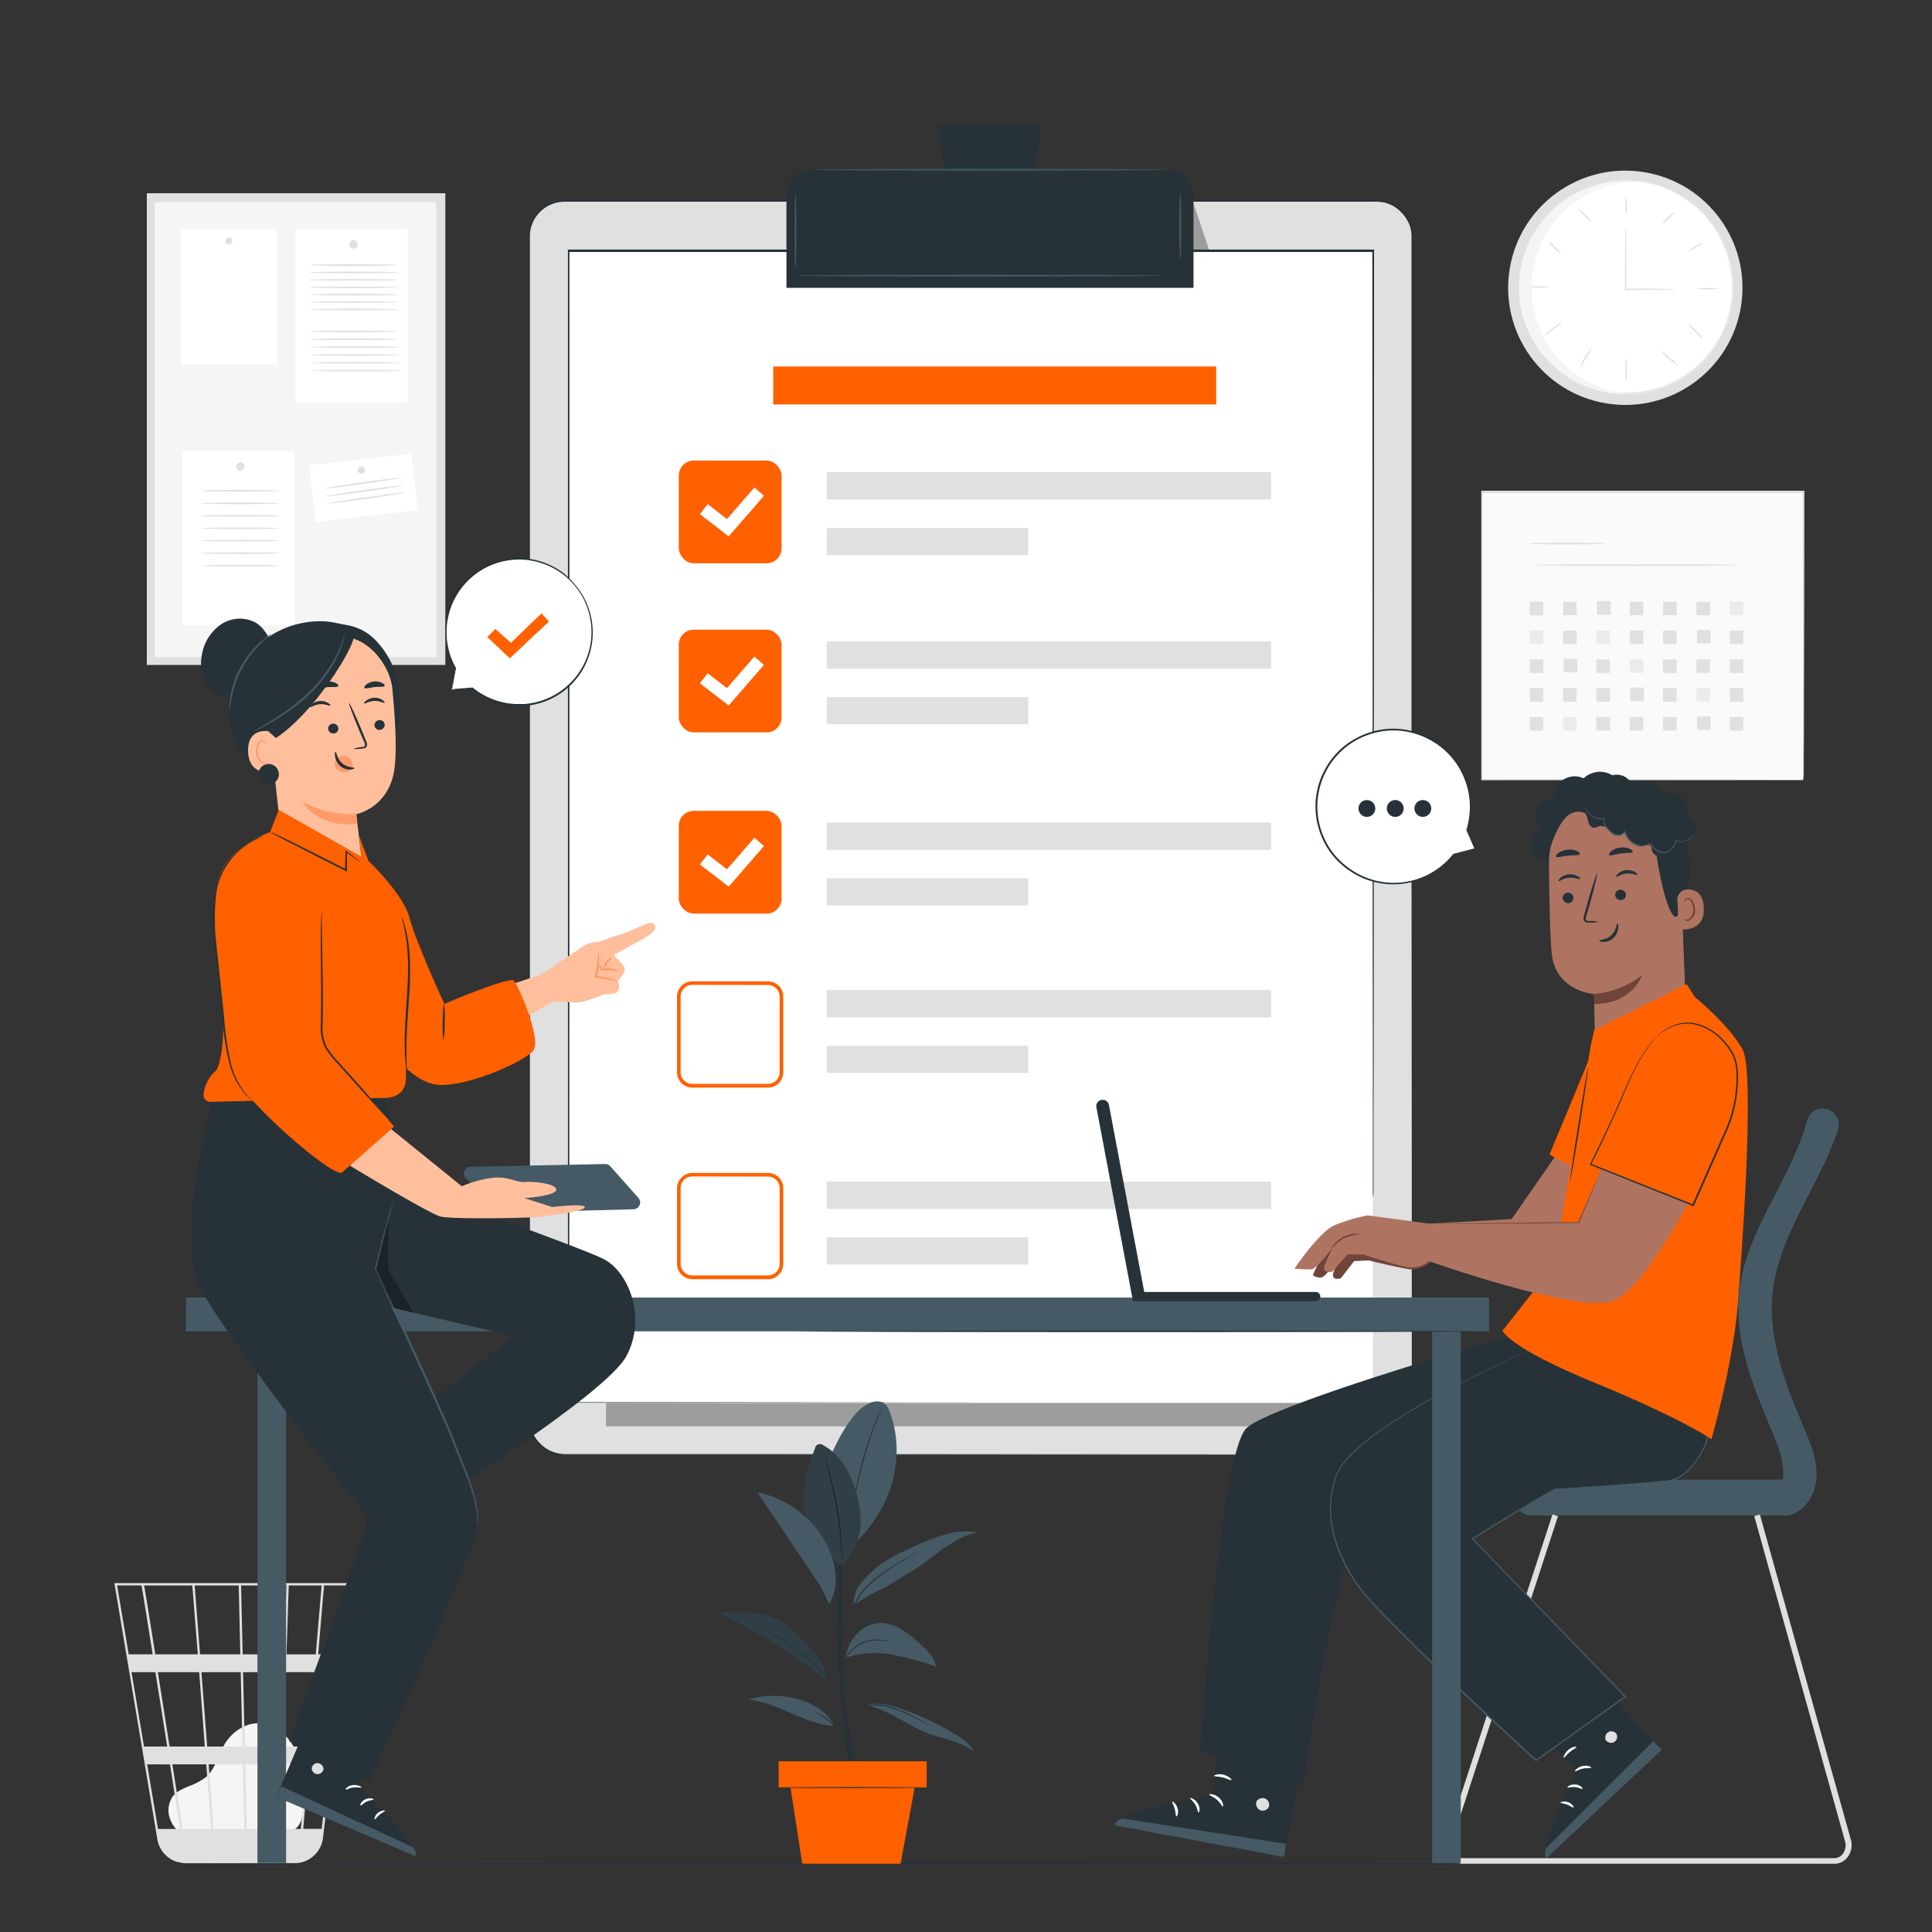 <svg xmlns="http://www.w3.org/2000/svg" viewBox="0 0 500 500"><rect x="0" y="0" width="500" height="500" fill="#333333" stroke="none"/><g id="freepik--background-complete--inject-24"><path d="M46.43,474.24c-1.32-1.13-4.26-4.71-2-8.88.83-1.53,2.6-2.29,4.2-3a17,17,0,0,0,4.6-2.38c2.5-2.13,3.19-5.65,4.84-8.49,1.91-3.25,5.46-5.69,9.21-5.52,4.29.2,7.87,3.71,9.5,7.71s1.68,8.44,1.71,12.76c0,2.39-.08,5.08-1.84,6.69-1.61,1.49-4,1.51-6.24,1.44L47,473.89" style="fill:#f5f5f5"></path><path d="M91.33,409.7H29.6L40.72,476A7.4,7.4,0,0,0,46,481.91l.21,0c.19.05.36.11.55.15a8.67,8.67,0,0,0,1.26.14v.06l.3,0H75.83a8.42,8.42,0,0,0,1.52-.15,7.43,7.43,0,0,0,6.24-6.48L89,430l.24-1.82h0L91.29,410ZM79.68,452H73.35L74,432.75h7.34Zm2.26-19.24H88L85.75,452H80.3Zm-18.1,40.57-.38-16.71h9.12L72,473.32ZM54,456.61h8.86l.39,16.71H55.28Zm.69,16.71H47.23c-.7-4.51-1.62-10.38-2.62-16.71h8.76ZM53.62,452l-1.49-19.24H62.3L62.74,452Zm9.73,0-.44-19.24H73.37L72.73,452Zm-.55-23.86-.41-17.82H74.12l-.59,17.82Zm-.61,0H51.77l-1.39-17.82h11.4Zm-11,0h-11c-.39-2.46-.76-4.79-1.1-6.88-1.15-7.21-1.58-9.92-1.82-10.94H49.77Zm.36,4.62L53,452H43.89c-.31-1.95-.62-3.93-.93-5.9-.71-4.54-1.43-9.09-2.1-13.34ZM43.27,452h-6l-3.23-19.24h6.16C41.18,438.7,42.22,445.31,43.27,452Zm.72,4.62c.91,5.78,1.81,11.49,2.62,16.71H40.89l-2.8-16.71Zm28.65,16.71.55-16.71h6.1l-1.43,16.71Zm1.5-45.19.59-17.82h8.51l-1.52,17.82ZM36.63,410.31c.24,1.29,1.37,8.3,2.88,17.82h-6.2l-3-17.82Zm46.62,63H78.48l1.42-16.71h5.31Zm5.3-45.19H82.34l1.52-17.82h6.78Z" style="fill:#e0e0e0"></path><rect x="383.41" y="127.45" width="83.2" height="74.44" style="fill:#fafafa"></rect><path d="M466.61,201.89s0-.48,0-1.39,0-2.24,0-4c0-3.5,0-8.61,0-15.11,0-13-.06-31.59-.1-54l.19.19-83.2,0h0l.22-.22c0,27.08,0,52.56,0,74.44l-.19-.2,60.17.1,17,.05,4.49,0,1.16,0h-1.12l-4.45,0-16.93,0-60.3.1h-.2v-.19c0-21.88,0-47.36,0-74.44v-.22h.23l83.2,0h.19v.19c0,22.42-.08,41-.1,54.08,0,6.48,0,11.58-.05,15.06,0,1.73,0,3,0,4S466.61,201.89,466.61,201.89Z" style="fill:#e0e0e0"></path><path d="M415.31,140.68c0,.12-4.38.22-9.78.22s-9.78-.1-9.78-.22,4.38-.23,9.78-.23S415.31,140.55,415.31,140.68Z" style="fill:#e0e0e0"></path><path d="M450.56,146.26c0,.13-12,.23-26.87.23s-26.87-.1-26.87-.23,12-.22,26.87-.22S450.56,146.14,450.56,146.26Z" style="fill:#e0e0e0"></path><rect x="395.89" y="155.73" width="3.51" height="3.51" style="fill:#e0e0e0"></rect><rect x="404.52" y="155.73" width="3.51" height="3.51" style="fill:#e0e0e0"></rect><rect x="413.31" y="155.57" width="3.51" height="3.51" style="fill:#e0e0e0"></rect><rect x="421.78" y="155.73" width="3.51" height="3.51" style="fill:#e0e0e0"></rect><rect x="430.4" y="155.73" width="3.51" height="3.51" style="fill:#e0e0e0"></rect><rect x="439.03" y="155.73" width="3.51" height="3.51" style="fill:#e0e0e0"></rect><rect x="447.66" y="155.73" width="3.51" height="3.51" style="fill:#ebebeb"></rect><rect x="395.89" y="163.18" width="3.51" height="3.51" style="fill:#ebebeb"></rect><rect x="404.52" y="163.18" width="3.51" height="3.51" style="fill:#e0e0e0"></rect><rect x="413.15" y="163.18" width="3.51" height="3.51" style="fill:#ebebeb"></rect><rect x="421.78" y="163.18" width="3.51" height="3.51" style="fill:#e0e0e0"></rect><rect x="430.4" y="163.18" width="3.51" height="3.51" style="fill:#e0e0e0"></rect><rect x="439.19" y="163.02" width="3.51" height="3.51" style="fill:#e0e0e0"></rect><rect x="447.66" y="163.18" width="3.51" height="3.51" style="fill:#e0e0e0"></rect><rect x="395.89" y="170.64" width="3.51" height="3.51" style="fill:#e0e0e0"></rect><rect x="404.68" y="170.48" width="3.51" height="3.51" style="fill:#e0e0e0"></rect><rect x="413.15" y="170.64" width="3.51" height="3.51" style="fill:#e0e0e0"></rect><rect x="421.78" y="170.64" width="3.51" height="3.51" style="fill:#ebebeb"></rect><rect x="430.4" y="170.64" width="3.51" height="3.51" style="fill:#e0e0e0"></rect><rect x="439.03" y="170.64" width="3.51" height="3.51" style="fill:#e0e0e0"></rect><rect x="447.66" y="170.64" width="3.51" height="3.51" style="fill:#e0e0e0"></rect><rect x="395.89" y="178.09" width="3.51" height="3.51" style="fill:#e0e0e0"></rect><rect x="404.52" y="178.09" width="3.51" height="3.51" style="fill:#e0e0e0"></rect><rect x="413.15" y="178.09" width="3.51" height="3.51" style="fill:#e0e0e0"></rect><rect x="421.93" y="177.93" width="3.51" height="3.51" style="fill:#e0e0e0"></rect><rect x="430.4" y="178.09" width="3.51" height="3.51" style="fill:#e0e0e0"></rect><rect x="439.03" y="178.09" width="3.51" height="3.51" style="fill:#ebebeb"></rect><rect x="447.66" y="178.09" width="3.51" height="3.51" style="fill:#e0e0e0"></rect><rect x="395.89" y="185.54" width="3.51" height="3.51" style="fill:#e0e0e0"></rect><rect x="404.52" y="185.54" width="3.51" height="3.51" style="fill:#ebebeb"></rect><rect x="413.15" y="185.54" width="3.51" height="3.51" style="fill:#e0e0e0"></rect><rect x="421.78" y="185.54" width="3.51" height="3.51" style="fill:#e0e0e0"></rect><rect x="430.4" y="185.54" width="3.51" height="3.51" style="fill:#e0e0e0"></rect><rect x="439.19" y="185.38" width="3.51" height="3.51" style="fill:#e0e0e0"></rect><rect x="447.66" y="185.54" width="3.51" height="3.51" style="fill:#e0e0e0"></rect><circle cx="420.63" cy="74.49" r="30.32" transform="translate(280.34 477.96) rotate(-80.87)" style="fill:#e0e0e0"></circle><circle cx="420.94" cy="74.18" r="27.44" style="fill:#fff"></circle><path d="M393.23,72.54s0,.15,0,.44,0,.75,0,1.32c0,.29,0,.61,0,1s.07.75.1,1.17.08.87.13,1.35a13.24,13.24,0,0,0,.26,1.53,26.28,26.28,0,0,0,2.56,7.51,27.41,27.41,0,0,0,6.47,8.24l1.13,1c.4.3.82.58,1.23.88s.83.61,1.29.86.92.51,1.38.78l.7.39.74.32,1.51.67c.51.21,1,.35,1.59.54a12.74,12.74,0,0,0,1.63.48,24,24,0,0,0,3.44.63c.59.06,1.18.16,1.78.19l1.82,0c.31,0,.62,0,.92,0l.93-.08c.61-.06,1.24-.09,1.86-.18a28.84,28.84,0,0,0,3.72-.83l.93-.27.47-.14.45-.19,1.83-.73c.6-.28,1.18-.61,1.77-.91a9.33,9.33,0,0,0,.88-.48l.85-.55A30.28,30.28,0,0,0,438.87,95l1.5-1.44.37-.36.34-.4.69-.8.68-.8.61-.86.61-.87L444,89l.26-.46c.35-.63.71-1.25,1.06-1.87s.58-1.32.88-2a29.69,29.69,0,0,0,2-8.55,29.29,29.29,0,0,0-.85-8.74c-.2-.7-.4-1.39-.61-2.08s-.53-1.33-.8-2l-.2-.5-.25-.47-.49-.94-.49-.94-.58-.89-.57-.88-.29-.43-.32-.41-1.29-1.63a29.12,29.12,0,0,0-2.94-2.84l-.77-.66c-.25-.22-.54-.39-.81-.59-.55-.38-1.08-.78-1.64-1.13l-1.71-1-.43-.24a3.49,3.49,0,0,0-.44-.2l-.89-.4a30.2,30.2,0,0,0-3.58-1.31c-.61-.17-1.22-.28-1.83-.42l-.9-.2c-.3-.06-.61-.08-.91-.12L422.76,47c-.6-.05-1.2,0-1.79-.05a26.76,26.76,0,0,0-3.49.17,13.52,13.52,0,0,0-1.69.27c-.55.11-1.11.19-1.64.33l-1.58.46-.78.23-.75.29-1.47.59c-.48.19-.92.46-1.38.69s-.91.46-1.34.7l-1.25.81a27.59,27.59,0,0,0-7.49,7.33,26.2,26.2,0,0,0-3.52,7.11,14.56,14.56,0,0,0-.46,1.48q-.17.7-.3,1.32c-.09.41-.19.79-.25,1.14s-.08.67-.12,1c-.07.57-.13,1-.17,1.3s-.06.45-.06.45,0-.16,0-.45.08-.74.14-1.31c0-.29.07-.61.11-1s.15-.73.23-1.15.19-.86.29-1.33a15.18,15.18,0,0,1,.44-1.49,26.32,26.32,0,0,1,3.5-7.17,27.6,27.6,0,0,1,7.51-7.41l1.25-.82c.44-.25.9-.47,1.35-.71s.91-.51,1.4-.7l1.48-.6.75-.3.79-.23,1.59-.47c.54-.14,1.1-.22,1.66-.34a13.68,13.68,0,0,1,1.7-.27,25.54,25.54,0,0,1,3.52-.18c.6,0,1.2,0,1.81,0l1.83.21c.3,0,.61.06.92.12l.91.2c.61.14,1.23.26,1.84.42A29.88,29.88,0,0,1,431.91,49l.89.4.45.2.43.24,1.74,1c.56.36,1.1.76,1.65,1.14.28.2.57.38.83.6l.77.66a31,31,0,0,1,3,2.88L443,57.7l.33.41.29.44.58.89.58.9.5.94.49,1,.25.48.21.5.81,2c.21.7.41,1.4.62,2.1a29.63,29.63,0,0,1,.85,8.84,29.27,29.27,0,0,1-2,8.64c-.3.67-.59,1.34-.89,2s-.71,1.27-1.07,1.89c-.09.16-.17.32-.27.47l-.31.44-.61.88-.62.88-.7.81-.69.8-.34.4-.38.37-1.51,1.46a31.28,31.28,0,0,1-3.32,2.46l-.86.55a9.5,9.5,0,0,1-.89.48c-.6.31-1.19.64-1.79.92l-1.85.74-.46.19-.47.14-.94.27a29.85,29.85,0,0,1-3.76.84c-.63.08-1.26.11-1.88.17l-.94.08c-.31,0-.62,0-.92,0l-1.84,0c-.61,0-1.21-.13-1.8-.19a25.93,25.93,0,0,1-3.47-.64,13.1,13.1,0,0,1-1.65-.5c-.54-.18-1.08-.33-1.6-.54l-1.52-.68-.75-.33-.7-.4L406.27,98c-.46-.25-.87-.59-1.3-.88s-.84-.58-1.24-.88l-1.13-1a27.51,27.51,0,0,1-6.48-8.32,26.31,26.31,0,0,1-2.53-7.57,13.28,13.28,0,0,1-.25-1.54c0-.48-.07-.94-.11-1.36s-.07-.81-.08-1.16,0-.68,0-1q0-.85,0-1.32C393.21,72.69,393.23,72.54,393.23,72.54Z" style="fill:#ebebeb"></path><path d="M433.44,74.93a4.38,4.38,0,0,1-1,.07l-2.69,0c-2.27,0-5.44.06-9,.06h-.18v-2c0-4,0-7.61.05-10.23,0-1.27,0-2.31.06-3.11a6,6,0,0,1,.07-1.13,9.33,9.33,0,0,1,.07,1.13c0,.8,0,1.84.05,3.11,0,2.62.05,6.24.05,10.23v1.79l-.17-.17c3.58,0,6.75,0,9,.06l2.69.05A6.2,6.2,0,0,1,433.44,74.93Z" style="fill:#e0e0e0"></path><path d="M420.84,51a7.62,7.62,0,0,1,.18,2.32,7.52,7.52,0,0,1-.18,2.31,7.52,7.52,0,0,1-.18-2.31A7.62,7.62,0,0,1,420.84,51Z" style="fill:#e0e0e0"></path><path d="M433.42,54.74a7.49,7.49,0,0,1-1.49,1.74A7.65,7.65,0,0,1,430.19,58a7.29,7.29,0,0,1,1.48-1.74A7.65,7.65,0,0,1,433.42,54.74Z" style="fill:#e0e0e0"></path><path d="M440.77,62.77a9.3,9.3,0,0,1-1.9,1.27,10.5,10.5,0,0,1-2,1.11,6.07,6.07,0,0,1,1.81-1.41A6.47,6.47,0,0,1,440.77,62.77Z" style="fill:#e0e0e0"></path><path d="M445.08,74.69a27.83,27.83,0,0,1-6.32,0,29.45,29.45,0,0,1,6.32,0Z" style="fill:#e0e0e0"></path><path d="M401.24,74.27a24.84,24.84,0,0,1-6,0,24.84,24.84,0,0,1,6,0Z" style="fill:#e0e0e0"></path><path d="M404.34,83.15a13.51,13.51,0,0,1-2.26,2A12.77,12.77,0,0,1,399.6,87a13,13,0,0,1,2.26-2A12.62,12.62,0,0,1,404.34,83.15Z" style="fill:#e0e0e0"></path><path d="M412,90a20.88,20.88,0,0,1-1.54,2.66,20.62,20.62,0,0,1-1.63,2.61,10.06,10.06,0,0,1,1.33-2.79A9.85,9.85,0,0,1,412,90Z" style="fill:#e0e0e0"></path><path d="M420.84,98.86a14,14,0,0,1-.18-3.16,14,14,0,0,1,.18-3.16A14,14,0,0,1,421,95.7,14,14,0,0,1,420.84,98.86Z" style="fill:#e0e0e0"></path><path d="M434.47,94.65a13.41,13.41,0,0,1-4.73-4.12,29.63,29.63,0,0,1,2.36,2.07A28.5,28.5,0,0,1,434.47,94.65Z" style="fill:#e0e0e0"></path><path d="M440.86,87.76a11,11,0,0,1-2.09-1.84,10.62,10.62,0,0,1-1.84-2.09A10.62,10.62,0,0,1,439,85.67,11,11,0,0,1,440.86,87.76Z" style="fill:#e0e0e0"></path><path d="M404.05,65.77a8.31,8.31,0,0,1-1.85-1.59,8.31,8.31,0,0,1-1.59-1.85,8.39,8.39,0,0,1,1.84,1.59A8.53,8.53,0,0,1,404.05,65.77Z" style="fill:#e0e0e0"></path><path d="M411.94,57.46a8.13,8.13,0,0,1-1.81-1.56,8,8,0,0,1-1.57-1.81,8.3,8.3,0,0,1,1.82,1.56A8.13,8.13,0,0,1,411.94,57.46Z" style="fill:#e0e0e0"></path><path d="M396.37,74.45a27.44,27.44,0,0,1,25.81-27.38c-.54,0-1.08-.06-1.63-.06a27.44,27.44,0,1,0,0,54.88c.55,0,1.09,0,1.63,0A27.45,27.45,0,0,1,396.37,74.45Z" style="fill:#f5f5f5"></path><rect x="38" y="50.01" width="77.25" height="122.08" style="fill:#e0e0e0"></rect><rect x="40.08" y="52.31" width="72.82" height="117.78" style="fill:#f5f5f5"></rect><rect x="76.49" y="59.17" width="29.04" height="45.06" style="fill:#fff"></rect><path d="M92.56,63.15a1.09,1.09,0,1,1-2.17,0,1.09,1.09,0,0,1,2.17,0Z" style="fill:#e0e0e0"></path><rect x="47.23" y="116.77" width="29.04" height="45.06" style="fill:#fff"></rect><path d="M63.29,120.75a1.09,1.09,0,1,1-1.08-1.08A1.08,1.08,0,0,1,63.29,120.75Z" style="fill:#e0e0e0"></path><rect x="46.84" y="59.17" width="24.8" height="35.19" style="fill:#fff"></rect><path d="M60.14,62.36a.9.9,0,1,1-.9-.9A.9.9,0,0,1,60.14,62.36Z" style="fill:#e0e0e0"></path><rect x="80.71" y="118.84" width="26.69" height="14.79" transform="translate(-13.56 11.34) rotate(-6.44)" style="fill:#fff"></rect><path d="M94.46,121.67a.92.92,0,1,1-.92-.92A.92.92,0,0,1,94.46,121.67Z" style="fill:#e0e0e0"></path><path d="M72.39,127c0,.12-4.56.22-10.18.22S52,127.16,52,127s4.55-.21,10.18-.21S72.39,126.92,72.39,127Z" style="fill:#e0e0e0"></path><path d="M72.39,130.27c0,.12-4.56.21-10.18.21S52,130.39,52,130.27s4.55-.22,10.18-.22S72.39,130.15,72.39,130.27Z" style="fill:#e0e0e0"></path><path d="M72.39,133.49c0,.12-4.56.22-10.18.22S52,133.61,52,133.49s4.55-.22,10.18-.22S72.39,133.37,72.39,133.49Z" style="fill:#e0e0e0"></path><path d="M72.39,136.71c0,.12-4.56.22-10.18.22S52,136.83,52,136.71s4.55-.21,10.18-.21S72.39,136.6,72.39,136.71Z" style="fill:#e0e0e0"></path><path d="M72.39,139.94c0,.12-4.56.21-10.18.21S52,140.06,52,139.94s4.55-.22,10.18-.22S72.39,139.82,72.39,139.94Z" style="fill:#e0e0e0"></path><path d="M72.39,143.16c0,.12-4.56.22-10.18.22S52,143.28,52,143.16s4.55-.21,10.18-.21S72.39,143,72.39,143.16Z" style="fill:#e0e0e0"></path><path d="M72.39,146.39c0,.12-4.56.21-10.18.21S52,146.51,52,146.39s4.55-.22,10.18-.22S72.39,146.27,72.39,146.39Z" style="fill:#e0e0e0"></path><path d="M104,123.59c0,.12-4.49.85-10,1.64s-10.1,1.32-10.12,1.21,4.49-.86,10.06-1.64S104,123.47,104,123.59Z" style="fill:#e0e0e0"></path><path d="M104.4,125.61c0,.11-4.48.85-10.05,1.63s-10.1,1.33-10.11,1.21,4.48-.85,10.05-1.64S104.39,125.49,104.4,125.61Z" style="fill:#e0e0e0"></path><path d="M104.77,127.47c0,.12-4.48.85-10,1.64s-10.1,1.32-10.11,1.2,4.48-.85,10-1.63S104.76,127.35,104.77,127.47Z" style="fill:#e0e0e0"></path><path d="M103,68.59c0,.12-5.15.22-11.51.22S80,68.71,80,68.59s5.15-.21,11.5-.21S103,68.47,103,68.59Z" style="fill:#e0e0e0"></path><path d="M103,70.51c0,.12-5.15.22-11.51.22S80,70.63,80,70.51s5.15-.22,11.5-.22S103,70.39,103,70.51Z" style="fill:#e0e0e0"></path><path d="M103,72.43c0,.12-5.15.21-11.51.21S80,72.55,80,72.43s5.15-.22,11.5-.22S103,72.31,103,72.43Z" style="fill:#e0e0e0"></path><path d="M103,74.34c0,.12-5.15.22-11.51.22S80,74.46,80,74.34s5.15-.21,11.5-.21S103,74.23,103,74.34Z" style="fill:#e0e0e0"></path><path d="M103,76.26c0,.12-5.15.22-11.51.22S80,76.38,80,76.26,85.12,76,91.47,76,103,76.14,103,76.26Z" style="fill:#e0e0e0"></path><path d="M103,78.18c0,.12-5.15.21-11.51.21S80,78.3,80,78.18,85.12,78,91.47,78,103,78.06,103,78.18Z" style="fill:#e0e0e0"></path><path d="M103,80.1c0,.11-5.15.21-11.51.21S80,80.21,80,80.1s5.15-.22,11.5-.22S103,80,103,80.1Z" style="fill:#e0e0e0"></path><path d="M103,85.78c0,.12-5.15.22-11.51.22S80,85.9,80,85.78s5.15-.21,11.5-.21S103,85.66,103,85.78Z" style="fill:#e0e0e0"></path><path d="M103.14,87.81c0,.12-5.15.21-11.51.21s-11.5-.09-11.5-.21,5.15-.22,11.5-.22S103.14,87.69,103.14,87.81Z" style="fill:#e0e0e0"></path><path d="M103.3,89.83c0,.12-5.15.22-11.5.22s-11.51-.1-11.51-.22,5.15-.21,11.51-.21S103.3,89.71,103.3,89.83Z" style="fill:#e0e0e0"></path><path d="M103.46,91.86c0,.12-5.15.21-11.5.21S80.45,92,80.45,91.86s5.15-.22,11.51-.22S103.46,91.74,103.46,91.86Z" style="fill:#e0e0e0"></path><path d="M103.62,93.88c0,.12-5.15.22-11.5.22s-11.5-.1-11.5-.22,5.15-.21,11.5-.21S103.62,93.76,103.62,93.88Z" style="fill:#e0e0e0"></path><path d="M103.79,95.91c0,.12-5.15.21-11.51.21s-11.5-.09-11.5-.21,5.15-.22,11.5-.22S103.79,95.79,103.79,95.91Z" style="fill:#e0e0e0"></path></g><g id="freepik--Floor--inject-24"><path d="M480.14,482.34c0,.15-103,.26-230.13.26s-230.15-.11-230.15-.26,103-.26,230.15-.26S480.14,482.2,480.14,482.34Z" style="fill:#263238"></path></g><g id="freepik--Clipboard--inject-24"><rect x="136.89" y="52.01" width="228.6" height="324.47" rx="9.24" style="fill:#e0e0e0"></rect><path d="M356.26,376.48l.71-.05a9.89,9.89,0,0,0,2-.4,9.21,9.21,0,0,0,5.8-5.45,9.17,9.17,0,0,0,.6-2.8c.05-1,0-2.08,0-3.2,0-2.24,0-4.69,0-7.34,0-5.31,0-11.44,0-18.33,0-27.59,0-67.51-.07-116.83,0-24.66,0-51.68,0-80.68q0-21.75,0-44.94,0-11.59,0-23.51c0-4,0-8,0-12a9,9,0,0,0-7-8.52,12,12,0,0,0-3-.23H146.15a9.06,9.06,0,0,0-6.23,2.49,9,9,0,0,0-2.78,6.08c0,4.66,0,9.34,0,14V156.6c0,35.49,0,69.73,0,102.34s0,63.6,0,92.6q0,5.44,0,10.78c0,1.78,0,3.57,0,5.32a8.94,8.94,0,0,0,1.64,4.82,9.18,9.18,0,0,0,4,3.16,9.81,9.81,0,0,0,2.45.63c.84.07,1.7.05,2.56.06H196.6l116.82.07,31.76.05,8.26,0c1.87,0,2.82,0,2.82,0s-.95,0-2.82,0l-8.26,0-31.76.05-116.82.07H147.69c-.85,0-1.71,0-2.6,0a9.88,9.88,0,0,1-2.55-.66,9.39,9.39,0,0,1-5.81-8.29c0-1.78,0-3.54,0-5.33V351.54c0-29,0-60,0-92.6s0-66.85,0-102.34q0-26.62,0-54.13V74.78c0-4.65,0-9.3,0-14a9.47,9.47,0,0,1,9.46-9H355.26a13.47,13.47,0,0,1,3.09.24,9.41,9.41,0,0,1,7.33,8.9q0,6,0,12V96.46q0,23.16,0,44.94c0,29,0,56,0,80.68,0,49.32,0,89.24-.07,116.83,0,6.89,0,13,0,18.33,0,2.65,0,5.1,0,7.34,0,1.13,0,2.19,0,3.21a9,9,0,0,1-.62,2.82,9.39,9.39,0,0,1-2.81,3.84,9.86,9.86,0,0,1-3,1.63,10.38,10.38,0,0,1-2.07.38Z" style="fill:#263238"></path><g style="opacity:0.3"><polygon points="156.84 369.15 348.7 369.15 346.59 329.24 346.59 308 156.84 337.65 156.84 369.15"></polygon></g><g style="opacity:0.3"><polygon points="308.88 52.67 313.24 65.61 313.24 71.94 308.32 71.94 308.88 52.67"></polygon></g><polygon points="147.09 65.01 147.09 363.07 302.58 363.07 355.3 363.07 355.3 65.01 147.09 65.01" style="fill:#fff"></polygon><path d="M355.3,309.77s0-.38,0-1.14,0-1.9,0-3.39c0-3,0-7.42,0-13.19,0-11.56,0-28.47-.06-49.94,0-43,0-104.15-.08-177.1l.2.2-208.21,0,.22-.22v.27c0,114.58,0,219.21-.06,297.79l-.16-.17,113.67.08,31,0,8.07,0,2.76,0-2.76,0-8.07,0-31,0-113.67.07h-.17v-.16c0-78.58,0-183.21,0-297.79v-.49h.22l208.21,0h.19V65c0,73-.06,134.14-.08,177.1,0,21.47,0,38.38-.05,49.94,0,5.77,0,10.2,0,13.19,0,1.49,0,2.62,0,3.39S355.3,309.77,355.3,309.77Z" style="fill:#263238"></path><path d="M209.85,43.93h92.7a6.33,6.33,0,0,1,6.33,6.33V74.49a0,0,0,0,1,0,0H203.53a0,0,0,0,1,0,0V50.26A6.33,6.33,0,0,1,209.85,43.93Z" style="fill:#263238"></path><polygon points="269.61 32.44 242.8 32.44 245.93 55.42 266.13 55.42 269.61 32.44" style="fill:#263238"></polygon><path d="M302.11,43.93c0,.12-20.56.22-45.91.22s-45.9-.1-45.9-.22,20.55-.22,45.9-.22S302.11,43.81,302.11,43.93Z" style="fill:#455a64"></path><path d="M205.89,69.56c-.13,0-.23-4.32-.23-9.66s.1-9.65.23-9.65.22,4.32.22,9.65S206,69.56,205.89,69.56Z" style="fill:#455a64"></path><path d="M305.47,67.27a84.42,84.42,0,0,1-.22-8.76,84.7,84.7,0,0,1,.22-8.77c.12,0,.22,3.93.22,8.77S305.59,67.27,305.47,67.27Z" style="fill:#455a64"></path><path d="M300.39,71.34c0,.12-21.1.22-47.12.22s-47.13-.1-47.13-.22,21.09-.23,47.13-.23S300.39,71.21,300.39,71.34Z" style="fill:#455a64"></path><rect x="213.95" y="122.21" width="114.99" height="7.07" style="fill:#e0e0e0"></rect><rect x="213.95" y="136.65" width="52.17" height="7.02" style="fill:#e0e0e0"></rect><rect x="175.67" y="119.2" width="26.59" height="26.59" rx="3.86" style="fill:#FF6000"></rect><polygon points="188.58 138.82 181.13 133.07 183.14 130.47 188.13 134.33 195.23 126.16 197.71 128.31 188.58 138.82" style="fill:#fff"></polygon><rect x="213.95" y="165.98" width="114.99" height="7.07" style="fill:#e0e0e0"></rect><rect x="213.95" y="180.41" width="52.17" height="7.02" style="fill:#e0e0e0"></rect><rect x="175.67" y="162.96" width="26.59" height="26.59" rx="3.86" style="fill:#FF6000"></rect><polygon points="188.58 182.58 181.13 176.83 183.14 174.23 188.13 178.09 195.23 169.92 197.71 172.07 188.58 182.58" style="fill:#fff"></polygon><rect x="213.95" y="212.87" width="114.99" height="7.07" style="fill:#e0e0e0"></rect><rect x="213.95" y="227.3" width="52.17" height="7.02" style="fill:#e0e0e0"></rect><rect x="213.95" y="256.21" width="114.99" height="7.07" style="fill:#e0e0e0"></rect><rect x="213.95" y="270.65" width="52.17" height="7.02" style="fill:#e0e0e0"></rect><rect x="175.67" y="209.85" width="26.59" height="26.59" rx="3.86" style="fill:#FF6000"></rect><polygon points="188.58 229.47 181.13 223.72 183.14 221.12 188.13 224.98 195.23 216.81 197.71 218.96 188.58 229.47" style="fill:#fff"></polygon><path d="M198.77,281.46H179.15a3.94,3.94,0,0,1-3.94-3.93V257.91a3.94,3.94,0,0,1,3.94-3.93h19.62a3.93,3.93,0,0,1,3.93,3.93v19.62A3.93,3.93,0,0,1,198.77,281.46Zm-19.62-26.58a3,3,0,0,0-3,3v19.62a3,3,0,0,0,3,3h19.62a3,3,0,0,0,3-3V257.91a3,3,0,0,0-3-3Z" style="fill:#FF6000"></path><rect x="213.95" y="305.8" width="114.99" height="7.07" style="fill:#e0e0e0"></rect><rect x="213.95" y="320.24" width="52.17" height="7.02" style="fill:#e0e0e0"></rect><path d="M198.77,331.05H179.15a4,4,0,0,1-3.94-3.93V307.5a4,4,0,0,1,3.94-3.94h19.62a3.94,3.94,0,0,1,3.93,3.94v19.62A3.94,3.94,0,0,1,198.77,331.05Zm-19.62-26.59a3,3,0,0,0-3,3v19.62a3,3,0,0,0,3,3h19.62a3,3,0,0,0,3-3V307.5a3,3,0,0,0-3-3Z" style="fill:#FF6000"></path><rect x="200.11" y="94.85" width="114.64" height="9.82" style="fill:#FF6000"></rect></g><g id="freepik--Plant--inject-24"><path d="M219.89,458.76s-3.45-23.73-3.16-37.53,0-29.34,0-29.34h1.59s-1.07,27.4.1,43.93,4.26,22.94,4.26,22.94h-2.77" style="fill:#263238"></path><path d="M230.17,365.2a4.17,4.17,0,0,0-1.45-2.13,4,4,0,0,0-3.45,0c-4.81,1.7-9.07,10.66-11,15.37L220.64,400C232.15,389.28,234.15,375.27,230.17,365.2Z" style="fill:#455a64"></path><path d="M228.35,363.94a.93.93,0,0,1-.09.28c-.08.21-.19.47-.31.79-.28.67-.67,1.66-1.14,2.88-.94,2.44-2.14,5.85-3.21,9.7s-1.8,7.38-2.25,10c-.23,1.29-.4,2.33-.51,3.06-.05.33-.1.61-.13.83a1.48,1.48,0,0,1-.07.29,1.7,1.7,0,0,1,0-.3c0-.22,0-.5.09-.84.08-.73.22-1.78.43-3.07a89.56,89.56,0,0,1,2.18-10,92.85,92.85,0,0,1,3.28-9.7c.5-1.21.91-2.19,1.22-2.85.15-.31.27-.57.36-.77A2.21,2.21,0,0,1,228.35,363.94Z" style="fill:#263238"></path><path d="M217.8,405.12A19.5,19.5,0,0,1,208,388.77c-.23-4.77,1.24-9.45,2.9-13.92a1.81,1.81,0,0,1,.67-1,1.71,1.71,0,0,1,1.63.26c4.35,2.47,7,7.19,8.38,12a24.25,24.25,0,0,1,1,9.86,16.42,16.42,0,0,1-4.74,9.18" style="fill:#455a64"></path><path d="M217.8,405.12s0-.1,0-.29,0-.49,0-.83c0-.71,0-1.75-.09-3a84,84,0,0,0-1.11-9.93c-.67-3.85-1.47-7.29-2.07-9.79-.29-1.21-.53-2.21-.7-2.95-.08-.32-.14-.59-.19-.8a.9.9,0,0,1,0-.29s0,.1.09.28.14.47.24.79c.19.69.46,1.69.79,2.93.63,2.48,1.47,5.93,2.14,9.79a73.05,73.05,0,0,1,1,10c0,1.28,0,2.32,0,3,0,.34,0,.61,0,.83A1.11,1.11,0,0,1,217.8,405.12Z" style="fill:#263238"></path><g style="opacity:0.3"><path d="M217.8,405.12A19.5,19.5,0,0,1,208,388.77c-.23-4.77,1.24-9.45,2.9-13.92a1.81,1.81,0,0,1,.67-1,1.71,1.71,0,0,1,1.63.26c4.35,2.47,7,7.19,8.38,12a24.25,24.25,0,0,1,1,9.86,16.42,16.42,0,0,1-4.74,9.18"></path></g><path d="M224.55,441.42c5.89,1.29,10.73,5.44,16.41,7.46,3.75,1.34,8,1.81,11,4.44-.72-1.82-2.42-3-4.08-4.07a73.81,73.81,0,0,0-14.87-7.1c-2.67-.92-5.57-1.69-8.29-.93" style="fill:#455a64"></path><path d="M216,446.66c-7.37-.12-15.13-6.39-22.46-6.77,7.67-2.47,18.67-.45,22.46,6.77" style="fill:#455a64"></path><path d="M218.92,429a24,24,0,0,1,11.78-.8,71.27,71.27,0,0,1,11.51,3.13c-.38-2.56-2.45-4.48-4.4-6.18a29.86,29.86,0,0,0-4.62-3.55,10.23,10.23,0,0,0-5.54-1.57,8.78,8.78,0,0,0-6.11,3.08,10.2,10.2,0,0,0-2.62,5.89" style="fill:#455a64"></path><path d="M203.8,420.85c-4.64-4-11.67-3.58-17.77-3.44a144.35,144.35,0,0,1,27.55,17.17C213.83,430.27,209.66,425.85,203.8,420.85Z" style="fill:#455a64"></path><g style="opacity:0.3"><path d="M203.8,420.85c-4.64-4-11.67-3.58-17.77-3.44a144.35,144.35,0,0,1,27.55,17.17C213.83,430.27,209.66,425.85,203.8,420.85Z"></path></g><path d="M221,415.38a51.14,51.14,0,0,1,7.13-4.15c2.44-1.11,4.72-2.88,7.08-4.15,3.06-1.66,5.71-4,8.52-6s5.89-3.91,9.32-4.45a18.24,18.24,0,0,0-8.49.49,53.81,53.81,0,0,0-8,3.11c-3.62,1.63-7.3,3.3-10.26,5.94s-5.63,5.26-5.32,9.22" style="fill:#455a64"></path><path d="M240.82,446.66l-.23-.1-.64-.33c-.56-.3-1.35-.74-2.36-1.24-.49-.26-1-.54-1.64-.82s-1.24-.58-1.92-.87a27.93,27.93,0,0,0-4.53-1.58,9.65,9.65,0,0,0-4.73-.12,13.1,13.1,0,0,0-2,.59,11.1,11.1,0,0,0-1.62.83,10.24,10.24,0,0,0-2,1.68c-.43.46-.64.74-.66.73a1.51,1.51,0,0,1,.13-.22q.15-.21.45-.57a9.36,9.36,0,0,1,2-1.77,10.35,10.35,0,0,1,1.63-.88,14.21,14.21,0,0,1,2-.63,9.88,9.88,0,0,1,4.85.1,26.55,26.55,0,0,1,4.57,1.62c.68.3,1.32.6,1.91.9s1.15.57,1.64.85c1,.52,1.78,1,2.32,1.31l.62.38C240.76,446.6,240.83,446.65,240.82,446.66Z" style="fill:#263238"></path><path d="M210.55,443a1.59,1.59,0,0,1,.46.13,10.74,10.74,0,0,1,1.2.53,14.8,14.8,0,0,1,3.52,2.49,14.46,14.46,0,0,1,2.63,3.42,9.84,9.84,0,0,1,.57,1.18,2,2,0,0,1,.16.46s-.32-.61-.89-1.54a16.5,16.5,0,0,0-2.65-3.33,17.07,17.07,0,0,0-3.43-2.52C211.16,443.3,210.53,443.05,210.55,443Z" style="fill:#263238"></path><path d="M194.24,420.48a1.25,1.25,0,0,1,.31.09l.89.31,1.39.52c.55.2,1.14.5,1.8.79a42.66,42.66,0,0,1,9.6,6.11,48,48,0,0,1,4.47,4.41c1.27,1.46,2.34,2.83,3.18,4s1.48,2.19,1.92,2.88l.5.79a1.75,1.75,0,0,1,.16.28,1.36,1.36,0,0,1-.2-.25c-.13-.18-.32-.43-.55-.77-.46-.67-1.12-1.64-2-2.82s-1.94-2.53-3.21-4a47.58,47.58,0,0,0-4.46-4.36,44.45,44.45,0,0,0-9.51-6.15c-.66-.3-1.24-.61-1.77-.83L195.4,421l-.86-.36Z" style="fill:#263238"></path><path d="M230,424.84a2.37,2.37,0,0,1-.59-.08l-.67-.12c-.27-.05-.58-.05-.91-.09a9.35,9.35,0,0,0-5.06,1,9.19,9.19,0,0,0-2.31,1.71,10.24,10.24,0,0,0-1.48,1.83,14,14,0,0,0-1,1.94,1.68,1.68,0,0,1,.15-.58,7.92,7.92,0,0,1,.7-1.45,10,10,0,0,1,1.47-1.91,9,9,0,0,1,7.56-2.72c.34,0,.65.06.91.12l.68.17A2.66,2.66,0,0,1,230,424.84Z" style="fill:#263238"></path><path d="M237.39,401.86l-.28.17-.82.45c-.72.39-1.75.95-3,1.69s-2.71,1.66-4.27,2.78a35.85,35.85,0,0,0-4.76,4,11.82,11.82,0,0,0-1.95,2.53c-.49.92-.95,1.82-1.37,2.68a49,49,0,0,0-2.05,4.66,29.52,29.52,0,0,0-1,3.28c-.18.79-.25,1.24-.28,1.23a1.29,1.29,0,0,1,0-.32c0-.22.07-.53.15-.93a23.73,23.73,0,0,1,.93-3.32,44.69,44.69,0,0,1,2-4.71c.42-.86.88-1.76,1.36-2.69a11.7,11.7,0,0,1,2-2.59,34.18,34.18,0,0,1,4.81-4c1.58-1.11,3.06-2,4.32-2.74s2.31-1.26,3-1.62l.84-.4A1.56,1.56,0,0,1,237.39,401.86Z" style="fill:#263238"></path><path d="M216.72,424.18a2.68,2.68,0,0,1-.14-.63c-.09-.45-.2-1-.33-1.7a48.86,48.86,0,0,0-1.39-5.53,47.32,47.32,0,0,0-2.11-5.3l-.71-1.58a2.6,2.6,0,0,1-.24-.59,2.94,2.94,0,0,1,.33.55c.19.36.47.88.79,1.54a37.56,37.56,0,0,1,2.19,5.3,39.14,39.14,0,0,1,1.33,5.58c.11.72.19,1.31.24,1.72A3.06,3.06,0,0,1,216.72,424.18Z" style="fill:#263238"></path><path d="M216.19,407.41a20,20,0,0,0-2.4-8A26.28,26.28,0,0,0,196,386.18l16.48,24.56,2.13,4.39A12.68,12.68,0,0,0,216.19,407.41Z" style="fill:#455a64"></path><rect x="201.51" y="455.82" width="38.32" height="6.79" style="fill:#FF6000"></rect><polygon points="204.37 461.27 207.63 482.34 233.07 482.34 236.97 461.27 204.37 461.27" style="fill:#FF6000"></polygon><path d="M239.81,462.62c0,.08-8.65.14-19.31.14s-19.3-.06-19.3-.14,8.64-.13,19.3-.13S239.81,462.55,239.81,462.62Z" style="fill:#263238"></path></g><g id="freepik--speech-bubble-2--inject-24"><path d="M381.57,219.59l-2-4.83a19.82,19.82,0,0,0,0-12,19.92,19.92,0,1,0-15.21,25.55,19.8,19.8,0,0,0,11.82-7.19h0Z" style="fill:#fff"></path><path d="M381.57,219.59l-.33.11-1,.3-4,1.17a.09.09,0,0,1-.12-.06.17.17,0,0,1,0-.07h0l.17.1a20,20,0,0,1-7.6,6,21,21,0,0,1-6.17,1.63,20.16,20.16,0,0,1-7.24-.62,20.52,20.52,0,0,1-7.15-3.63,19.58,19.58,0,0,1-5.51-6.69,20.6,20.6,0,0,1-2.17-9,19.88,19.88,0,0,1,2.28-9.4,19.67,19.67,0,0,1,6.48-7.31,20.62,20.62,0,0,1,8.7-3.35,19.69,19.69,0,0,1,8.72.79,20.41,20.41,0,0,1,7.06,3.93,20,20,0,0,1,4.59,5.68l.73,1.53c.23.51.39,1,.58,1.53a17.2,17.2,0,0,1,.77,3,19.78,19.78,0,0,1-.69,9.59v-.06c.63,1.55,1.13,2.77,1.47,3.62.16.39.28.7.37.93a1.81,1.81,0,0,1,.11.31s-.06-.12-.16-.33l-.41-.93c-.36-.83-.88-2-1.55-3.53a.06.06,0,0,1,0-.06,19.84,19.84,0,0,0,.58-9.49,17.61,17.61,0,0,0-.79-2.94c-.19-.49-.35-1-.58-1.5s-.48-1-.73-1.5a19.77,19.77,0,0,0-4.53-5.56,20.31,20.31,0,0,0-6.94-3.81,19.15,19.15,0,0,0-8.53-.75,20.1,20.1,0,0,0-8.5,3.28,19.75,19.75,0,0,0-8.55,16.33,20,20,0,0,0,2.1,8.76,19.31,19.31,0,0,0,5.38,6.57,20.13,20.13,0,0,0,7,3.58,19.59,19.59,0,0,0,7.09.65,20.39,20.39,0,0,0,6.08-1.56A20,20,0,0,0,376.1,221a.09.09,0,0,1,.13,0,.11.11,0,0,1,0,.11h0l-.11-.13,4-1.05,1.06-.27A1.87,1.87,0,0,1,381.57,219.59Z" style="fill:#263238"></path><circle cx="353.75" cy="209.23" r="2.18" style="fill:#263238"></circle><path d="M363.27,209.23a2.18,2.18,0,1,1-2.18-2.18A2.18,2.18,0,0,1,363.27,209.23Z" style="fill:#263238"></path><circle cx="368.23" cy="209.23" r="2.18" style="fill:#263238"></circle></g><g id="freepik--speech-bubble-1--inject-24"><path d="M116.91,178.49l1-5.57a18.89,18.89,0,1,1,4.36,5.2h0Z" style="fill:#fff"></path><path d="M116.91,178.49h.33l1,0,4-.22a.09.09,0,0,0,.07-.09l0,0h0l-.12.11a18.74,18.74,0,0,0,11.2,4.4c.51,0,1,0,1.55,0a7.06,7.06,0,0,0,.8,0l.81-.09a19,19,0,0,0,16.4-23,19.69,19.69,0,0,0-1.51-4.35,19.41,19.41,0,0,0-2.6-3.91A19.65,19.65,0,0,0,145.4,148a19,19,0,0,0-4-2.17,18.79,18.79,0,0,0-8.63-1.31,19.06,19.06,0,0,0-17.5,19.56,18.8,18.8,0,0,0,2.53,8.87v-.05c-.29,1.81-.51,3.2-.67,4.17l-.16,1.06a2.29,2.29,0,0,0,0,.35s0-.13.08-.38.11-.61.2-1.07c.17-.95.42-2.33.75-4.1a.13.13,0,0,0,0-.06,18.81,18.81,0,0,1,14.86-28,18.45,18.45,0,0,1,8.46,1.3,18.18,18.18,0,0,1,7.27,5.23,19.28,19.28,0,0,1,2.55,3.82,19.06,19.06,0,0,1,1.48,4.26,18.75,18.75,0,0,1-.1,8.63,18.75,18.75,0,0,1-15.95,14l-.8.09c-.26,0-.52,0-.78,0-.53,0-1,0-1.54,0a17.59,17.59,0,0,1-2.88-.35,19,19,0,0,1-8.23-3.9.07.07,0,0,0-.11,0,.09.09,0,0,0,0,.1h0l0-.12-3.92.31-1,.09Z" style="fill:#263238"></path><polygon points="126.12 164.86 128.2 162.77 132.23 166.35 140.13 158.75 142.07 160.83 131.93 170.38 126.12 164.86" style="fill:#FF6000"></polygon></g><g id="freepik--character-2--inject-24"><path d="M461.42,382.92c0-.24,0-.47.05-.71.21-4.49-1.62-8.81-3.38-13-4.72-11.12-9.28-22.92-8-34.92,1.76-15.87,13.43-29,17.59-44.34a4.16,4.16,0,0,1,4-3.05h0a4.16,4.16,0,0,1,4,5.4c-4.64,14.35-15.23,26.94-16.89,42-1.33,12,3.24,23.8,7.95,34.92,1.76,4.15,3.59,8.47,3.39,13s-3.1,9.23-7.55,10H396.33a4.17,4.17,0,0,1-4.19-4.17v-.9a4.18,4.18,0,0,1,4.19-4.17Z" style="fill:#455a64"></path><path d="M474.75,482.34H378.51a4.24,4.24,0,0,1-3.43-1.81,5.18,5.18,0,0,1-.7-4.65l27.4-83.95,1.42.47-27.39,84a3.68,3.68,0,0,0,.49,3.3,2.77,2.77,0,0,0,2.21,1.19h96.24a2.7,2.7,0,0,0,2.18-1.14,3.67,3.67,0,0,0,.57-3.2L454,392.37l1.45-.41L479,476.09a5.18,5.18,0,0,1-.83,4.52A4.22,4.22,0,0,1,474.75,482.34Z" style="fill:#e0e0e0"></path><path d="M339.77,330s3.51-8.52,7-10.32a44.58,44.58,0,0,1,7.87-3H370l.15,10a6.81,6.81,0,0,1-5.28,1.81c-3-.42-10.67-2.3-10.67-2.3l-3.76.2L347,330.83s-2.82.85-1.82-1.81l1.43-3.83s-3.33,5.17-4.61,5.41A2.84,2.84,0,0,1,339.77,330Z" style="fill:#6f4439"></path><path d="M403.48,297.85l-12.27,17.64L370,316.69l-.29,9.68,16,3.15a25.74,25.74,0,0,0,22.92-6.81h0L411,301.37Z" style="fill:#ae7461"></path><path d="M394,444.17l14.25,13.95S397.93,478,400.3,480.83l29.76-28-21.27-22.68Z" style="fill:#263238"></path><path d="M416.27,448.24a1.58,1.58,0,0,1,2.08.52,1.6,1.6,0,0,1-.61,2.08,1.66,1.66,0,0,1-2.2-.56,1.69,1.69,0,0,1,.88-2.11" style="fill:#e0e0e0"></path><path d="M430.06,452.83l-2.24-2.2-27.7,27.67s-.81,1.79.18,2.53Z" style="fill:#455a64"></path><path d="M407.61,458.43c.13.13.92-.49,2.05-.72s2.06,0,2.14-.2-.88-.77-2.25-.46S407.46,458.33,407.61,458.43Z" style="fill:#fff"></path><path d="M405.64,462.58c.09.17.94-.19,2-.08s1.77.6,1.91.45-.5-1-1.8-1.12S405.52,462.45,405.64,462.58Z" style="fill:#fff"></path><path d="M407.21,467.77c.16-.09-.29-1-1.38-1.37s-2,0-2,.12.85.18,1.74.52S407.05,467.9,407.21,467.77Z" style="fill:#fff"></path><path d="M404.73,454.87c.18.07.67-.75,1.54-1.47s1.74-1.08,1.71-1.27-1.12-.09-2.13.77S404.56,454.83,404.73,454.87Z" style="fill:#fff"></path><path d="M395.64,344.8c-2.61,0-66.11,18.5-73,24.75s-12,83.64-12,83.64l26.63,9.13s5.61-37.79,9-50a62.32,62.32,0,0,0,2.09-18.76l52.72-23Z" style="fill:#263238"></path><path d="M397.24,348.89c-1.18.52-47.32,20.22-51.66,33.42-3.53,10.76.57,20.23,5.51,27.63,5.57,8.35,46.44,45.65,46.44,45.65l23.07-16.5-39.55-40.84s20.75-12.8,21.46-12.8,22.28-1.43,29.12-2.2c6.39-.73,9.88-9.88,9.88-9.88l5.69-26.25-42.79-9.88Z" style="fill:#263238"></path><path d="M397.24,348.89l.45-.77,1.36-2.24,5.3-8.68,0,0h.05l42.8,9.81.14,0,0,.14c-1.71,7.89-3.62,16.75-5.67,26.25h0A23,23,0,0,1,437.6,380a11.86,11.86,0,0,1-3.13,2.49,4.61,4.61,0,0,1-.93.43,5.33,5.33,0,0,1-1,.31c-.33.07-.67.15-1,.19l-1,.11c-5.4.54-11,.93-16.74,1.35l-8.74.6-2.22.13-.29,0c-.06,0-.05,0-.08,0l-.11.05-.49.24-1,.54c-1.3.74-2.6,1.51-3.9,2.28-5.19,3.11-10.47,6.35-15.85,9.66l0-.3C391,408.29,401.42,419,412.07,430l8.67,8.95.16.16-.19.13q-11.79,8.44-23.07,16.49l-.12.09-.12-.1Q385,444.38,373.68,433.55c-3.76-3.6-7.42-7.15-10.94-10.67s-6.94-7-10-10.58c-.4-.43-.73-.93-1.1-1.39s-.72-.94-1-1.44c-.63-1-1.24-2-1.8-3a41.4,41.4,0,0,1-2.87-6.17,30.42,30.42,0,0,1-1.59-6.4,26.56,26.56,0,0,1,0-6.36,22.86,22.86,0,0,1,1.44-6,17.19,17.19,0,0,1,3.4-4.82,57.27,57.27,0,0,1,8.51-7,164.4,164.4,0,0,1,16.15-9.67c4.86-2.6,9.11-4.68,12.59-6.33s6.2-2.87,8-3.68l2.1-.91.72-.29s-.23.12-.7.33l-2.09.93c-1.83.83-4.54,2.07-8,3.74s-7.71,3.77-12.56,6.38a167.68,167.68,0,0,0-16.1,9.7,56.41,56.41,0,0,0-8.45,7,16.78,16.78,0,0,0-3.34,4.74,23.26,23.26,0,0,0-1.41,5.89,26.5,26.5,0,0,0,.05,6.29,29.81,29.81,0,0,0,1.59,6.33,40.3,40.3,0,0,0,2.85,6.12c.56,1,1.16,2,1.8,3a14.15,14.15,0,0,0,1,1.42c.36.46.68.94,1.09,1.38,3.06,3.58,6.49,7,10,10.55s7.18,7.05,10.95,10.65q11.3,10.79,23.72,22.16l-.24,0,23.07-16.49,0,.29-8.67-9-30.87-31.89-.17-.17.2-.13q8.07-5,15.86-9.65c1.31-.77,2.6-1.54,3.91-2.28l1-.54c.17-.09.33-.18.51-.26l.15-.06.19,0h.27l2.22-.13,8.74-.59c5.74-.42,11.33-.81,16.72-1.34a8.94,8.94,0,0,0,3.81-1,11.51,11.51,0,0,0,3-2.42,22.54,22.54,0,0,0,4-6.47v0l5.72-26.24.1.16-42.78-9.94.08,0-5.37,8.66-1.38,2.21C397.41,348.65,397.24,348.89,397.24,348.89Z" style="fill:#455a64"></path><path d="M401.44,222.67a4.33,4.33,0,0,1-2.56-8.22,4.5,4.5,0,0,1,3.25-7.9,5.39,5.39,0,0,1,7.71-5.11,6.07,6.07,0,0,1,7.42-.79,4.3,4.3,0,0,1,4.42,6.95" style="fill:#263238"></path><path d="M418.56,204.82l-.95.08a18.36,18.36,0,0,0-16.74,18.43c.07,8.9.26,18.73.73,23.47,1,9.8,10.94,10.46,10.94,10.46l.22,11.86,23.75-2.84-1.67-42.95C434.82,213.06,428.82,204.51,418.56,204.82Z" style="fill:#ae7461"></path><path d="M412.53,257.26A23.89,23.89,0,0,0,425,252.35s-2.53,7.51-12.4,7.49Z" style="fill:#6f4439"></path><path d="M404.41,232.43a1.41,1.41,0,0,0,1.48,1.3,1.35,1.35,0,0,0,1.33-1.39,1.41,1.41,0,0,0-1.48-1.3A1.35,1.35,0,0,0,404.41,232.43Z" style="fill:#263238"></path><path d="M403.4,228c.19.16,1.18-.72,2.69-.84s2.68.52,2.83.32-.13-.4-.64-.71a3.92,3.92,0,0,0-2.29-.49,3.73,3.73,0,0,0-2.12.9C403.44,227.53,403.31,227.87,403.4,228Z" style="fill:#263238"></path><path d="M418,231.65a1.42,1.42,0,0,0,1.48,1.3,1.35,1.35,0,0,0,1.33-1.39,1.4,1.4,0,0,0-1.47-1.3A1.35,1.35,0,0,0,418,231.65Z" style="fill:#263238"></path><path d="M418.25,226.92c.19.17,1.19-.71,2.69-.84s2.68.52,2.83.32-.13-.4-.64-.71a4,4,0,0,0-2.29-.49,3.73,3.73,0,0,0-2.12.9C418.29,226.5,418.16,226.84,418.25,226.92Z" style="fill:#263238"></path><path d="M413.77,238.59a9.64,9.64,0,0,0-2.49-.23c-.39,0-.76-.05-.85-.31a2,2,0,0,1,.16-1.16l.88-3c1.21-4.32,2-7.85,1.88-7.9s-1.3,3.41-2.51,7.73c-.29,1.06-.57,2.07-.83,3a2.21,2.21,0,0,0-.07,1.53,1,1,0,0,0,.68.51,2.56,2.56,0,0,0,.66,0A10.35,10.35,0,0,0,413.77,238.59Z" style="fill:#263238"></path><path d="M416.43,221.23c.23.37,1.49-.16,3.08-.36s2.95,0,3.06-.45c0-.2-.27-.52-.87-.77a4.7,4.7,0,0,0-2.43-.29,4.54,4.54,0,0,0-2.24.91C416.53,220.67,416.33,221.06,416.43,221.23Z" style="fill:#263238"></path><path d="M402.78,221.73c.35.32,1.56-.15,3.06-.3s2.78,0,3-.39c.11-.19-.12-.52-.7-.79a4.81,4.81,0,0,0-2.54-.34,4.92,4.92,0,0,0-2.38.9C402.77,221.21,402.62,221.58,402.78,221.73Z" style="fill:#263238"></path><path d="M401.41,218.75s2-6.38,4.89-8.07c3.43-2.06,5.32,1.74,8.66.49s6.61-3.23,10.34-.9c4.08,2.56,2.47,4.75,3.09,9.08,2.52,17.57,6.18,22.28,6.37,13.88,0-.92,2.48-1.87,2.51-5.75.05-5-.3-11.11-1.72-14.56-1.21-2.9-3.09-4.81-6.34-6.82-5.14-3.16-11.77-2.65-16.22-1.8S400.32,211.09,401.41,218.75Z" style="fill:#263238"></path><path d="M434.11,233a2.66,2.66,0,0,1,2.65-2.82c1.84,0,4,.87,4.18,4.66.38,6.73-6.45,5.72-6.47,5.53S434.24,235.84,434.11,233Z" style="fill:#ae7461"></path><path d="M435.79,237.78s.12.07.32.15a1.17,1.17,0,0,0,.88,0,2.91,2.91,0,0,0,1.2-2.68,3.85,3.85,0,0,0-.43-1.66,1.37,1.37,0,0,0-.93-.85.6.6,0,0,0-.67.36c-.08.2,0,.33-.07.34s-.15-.1-.11-.38a.75.75,0,0,1,.24-.44.92.92,0,0,1,.64-.21,1.66,1.66,0,0,1,1.28,1,3.92,3.92,0,0,1,.52,1.85,3,3,0,0,1-1.55,3,1.24,1.24,0,0,1-1.08-.12C435.81,237.94,435.77,237.79,435.79,237.78Z" style="fill:#6f4439"></path><path d="M432.83,220a6.36,6.36,0,0,1-2.73,1.56,2.19,2.19,0,0,1-2.56-1.32c-.13-.46-.06-1-.4-1.35s-1.07-.2-1.62-.09c-1.94.38-4.41-1.57-5.07-3.43a1.76,1.76,0,0,1-2.3.69,6.45,6.45,0,0,1-1.74-1.29,2.8,2.8,0,0,0-2.41-1,7,7,0,0,1-1.43.45c-.89,0-1.41-1-1.62-1.86s-.4-1.87-1.19-2.28a3.55,3.55,0,0,0-2.41.15c-.8.19-1.86.09-2.14-.69a1.65,1.65,0,0,1,.19-1.24,4.37,4.37,0,0,1,5-2.1,5.91,5.91,0,0,1,10.72-2.1,6,6,0,0,1,9.75,1.34,4.35,4.35,0,0,1,5.44,5.87,4.1,4.1,0,0,1,2.55,3.08c.15,1.38-1.08,2.89-2.45,2.64a2.41,2.41,0,0,1-3.94,2.76" style="fill:#263238"></path><path d="M410.06,208.3a.56.56,0,0,0,0,.12,2.73,2.73,0,0,0,.07.36,4.53,4.53,0,0,0,.6,1.25,4.8,4.8,0,0,0,1.63,1.45,4.44,4.44,0,0,0,2.82.54l-.13-.13a2.42,2.42,0,0,0,.3,1.84,7,7,0,0,0,1.29,1.54,5.24,5.24,0,0,0,.82.71,2.48,2.48,0,0,0,1.1.3,2.44,2.44,0,0,0,2.09-1l-.25-.05a5,5,0,0,0,2.44,3.3,3.79,3.79,0,0,0,2.27.53,6.74,6.74,0,0,0,2.12-.67l-.18-.07a5.16,5.16,0,0,0,1.77,1.93,2.79,2.79,0,0,0,2.39.43,3.69,3.69,0,0,0,2.59-3.14l-.14.08a3.46,3.46,0,0,0,2.33.14,3.79,3.79,0,0,0,1.55-.86,3.17,3.17,0,0,0,.68-.89,3.86,3.86,0,0,0,.14-.36,4.15,4.15,0,0,1-.9,1.17,3.76,3.76,0,0,1-1.51.78,3.36,3.36,0,0,1-2.21-.16l-.13-.06v.14a3.5,3.5,0,0,1-2.46,2.92,2.54,2.54,0,0,1-2.17-.42,5,5,0,0,1-1.67-1.83l-.06-.12-.13.06a6.5,6.5,0,0,1-2,.64,3.44,3.44,0,0,1-2.1-.5,4.8,4.8,0,0,1-2.31-3.1l-.07-.31-.18.26a2.17,2.17,0,0,1-1.85.85,2,2,0,0,1-1-.26,3.92,3.92,0,0,1-.77-.66,6.49,6.49,0,0,1-1.27-1.48,2.2,2.2,0,0,1-.29-1.66l0-.16-.17,0a4.37,4.37,0,0,1-2.69-.47,4.94,4.94,0,0,1-1.62-1.38A5.33,5.33,0,0,1,410.06,208.3Z" style="fill:#455a64"></path><path d="M413.9,243.42c0-.26,1.69-.06,3.06-1.35s1.4-3.11,1.63-3.09.28.43.21,1.19a4.2,4.2,0,0,1-1.27,2.6,3.72,3.72,0,0,1-2.55,1C414.27,243.77,413.87,243.53,413.9,243.42Z" style="fill:#263238"></path><path d="M316.7,443.23l-3.1,21.53s-24.13,3.73-25.11,7.64l43.82,8.18,6.28-33.32Z" style="fill:#263238"></path><path d="M327.47,465.49a1.74,1.74,0,0,1,.89,2.17,1.76,1.76,0,0,1-2.23.8,1.83,1.83,0,0,1-.93-2.3,1.86,1.86,0,0,1,2.43-.59" style="fill:#e0e0e0"></path><path d="M332.31,480.58l.49-3.38-42.19-6.58s-2.1.44-2.12,1.78Z" style="fill:#455a64"></path><path d="M312.92,464.42c0,.2,1,.49,2,1.34s1.34,1.8,1.55,1.76.11-1.27-1-2.28S312.91,464.22,312.92,464.42Z" style="fill:#fff"></path><path d="M308,465.36c-.09.18.78.7,1.35,1.7s.61,1.93.83,2,.56-1.08-.18-2.31S308,465.17,308,465.36Z" style="fill:#fff"></path><path d="M304.44,470.08c.18.08.67-.88.32-2.09s-1.27-1.84-1.39-1.69.39.86.66,1.86S304.23,470,304.44,470.08Z" style="fill:#fff"></path><path d="M314.2,459.6c.06.2,1.09.1,2.29.41s2.07.84,2.21.68-.63-1-2-1.38S314.13,459.42,314.2,459.6Z" style="fill:#fff"></path><path d="M411.68,270.65l.9-4.07,23.93-11.89L438.6,258s8.95,7.29,12.38,13.61-.63,58.12-1.21,65.68c-1.15,15.23-6.84,35.17-6.84,35.17s-7.68-5.35-30.27-14.62-23.8-13.48-23.8-13.48l13.31-16.88Z" style="fill:#FF6000"></path><path d="M412,272.08c-.13.75-11,26.72-11,26.72s5.62,3.14,6.41,3.29S412,272.08,412,272.08Z" style="fill:#FF6000"></path><path d="M411,276.34c.11,0-.85,6.61-2.14,14.74s-2.42,14.69-2.53,14.68.85-6.62,2.14-14.75S410.85,276.32,411,276.34Z" style="fill:#263238"></path><path d="M335,328.3s6.45-9.51,10.29-11.18a47.69,47.69,0,0,1,8.65-2.58l16.21,2.17-.29,9.68a7.29,7.29,0,0,1-5.79,1.54c-3.23-.68-11.24-3.26-11.24-3.26l-4.05-.06-4,4.5s-3.07.7-1.81-2.07,1.82-4,1.82-4-4,5.29-5.34,5.45A28.06,28.06,0,0,1,335,328.3Z" style="fill:#ae7461"></path><path d="M419.74,290.2,408.5,316.32l-38.47.37-.29,9.68s37.1,13.08,47,10.54S443,299.44,443,299.44Z" style="fill:#ae7461"></path><path d="M428.84,268.17c-1,.95-4.53,5-8.24,13.91s-8.92,19.26-8.92,19.26l26.53,10.57s6-13.91,8.85-20.1c2.14-4.71,3.63-14,1.69-18.47S438.07,259.79,428.84,268.17Z" style="fill:#FF6000"></path><path d="M428.84,268.17a2.92,2.92,0,0,1,.24-.23c.17-.15.41-.38.75-.65a13.11,13.11,0,0,1,3.27-1.93,9.92,9.92,0,0,1,5.95-.44,14.25,14.25,0,0,1,6.8,4.06,16.59,16.59,0,0,1,2.77,3.74,12.37,12.37,0,0,1,1.15,4.91,35,35,0,0,1-1.38,11,41.05,41.05,0,0,1-2.19,5.6Q445,297,443.68,300q-2.56,5.83-5.29,12l-.08.17-.18-.07-.38-.15L411.62,301.5l-.18-.07.08-.17c2.48-5,4.68-9.59,6.55-13.74s3.33-7.87,4.89-10.79A45.13,45.13,0,0,1,427,270.2a18.93,18.93,0,0,1,1.31-1.55,6.77,6.77,0,0,1,.52-.48l-.12.13-.35.39c-.31.34-.74.87-1.27,1.58a46.64,46.64,0,0,0-4,6.56c-1.53,2.91-2.93,6.65-4.81,10.81s-4,8.8-6.5,13.78l-.09-.25,26.14,10.4.39.16-.25.1c1.81-4.12,3.59-8.15,5.3-12q1.29-2.93,2.53-5.72a41.2,41.2,0,0,0,2.19-5.55,35,35,0,0,0,1.4-10.88,11.94,11.94,0,0,0-1.1-4.79,16.49,16.49,0,0,0-2.7-3.69,14,14,0,0,0-6.65-4,9.9,9.9,0,0,0-5.85.37,14,14,0,0,0-3.27,1.85c-.35.26-.6.48-.77.62Z" style="fill:#263238"></path><path d="M352,319.43a12.27,12.27,0,0,0-4.1,1,11.9,11.9,0,0,0-3.27,2.69,2.83,2.83,0,0,1,.66-1.11,7.75,7.75,0,0,1,2.43-1.93,7.6,7.6,0,0,1,3-.81A3,3,0,0,1,352,319.43Z" style="fill:#6f4439"></path><path d="M414.47,302.45a1,1,0,0,1-.09.27l-.29.76c-.29.7-.69,1.66-1.18,2.86-1.05,2.48-2.51,6-4.25,10.05l0,.1h-.12l-11.68.13-18.95.13h-5.74l-1.56,0a2,2,0,0,1-.54,0l.54,0,1.56,0,5.74-.12,18.94-.24,11.69-.1-.16.11,4.38-10,1.26-2.81c.15-.3.26-.55.35-.75S414.46,302.44,414.47,302.45Z" style="fill:#6f4439"></path></g><g id="freepik--Table--inject-24"><rect x="66.63" y="337.24" width="7.41" height="144.91" style="fill:#455a64"></rect><rect x="370.63" y="338.26" width="7.41" height="143.91" style="fill:#455a64"></rect><rect x="48.13" y="335.81" width="337.24" height="8.74" style="fill:#455a64"></rect><path d="M382.12,344.56c0,.11-39.35.19-87.89.19s-87.89-.08-87.89-.19,39.34-.2,87.89-.2S382.12,344.45,382.12,344.56Z" style="fill:#263238"></path></g><g id="freepik--Device--inject-24"><path d="M285.05,284.66h0A1.64,1.64,0,0,1,287,286l9.13,48.36h44.37a1.2,1.2,0,0,1,1.2,1.2h0a1.2,1.2,0,0,1-1.2,1.2H293.4v-.19l-.22,0-9.43-50A1.63,1.63,0,0,1,285.05,284.66Z" style="fill:#263238"></path></g><g id="freepik--character-1--inject-24"><path d="M62.64,171.82a24.09,24.09,0,0,1,17.77-10.91c4.21-.45,6,.27,9.15.82a13.41,13.41,0,0,1,8,4.35,22.45,22.45,0,0,1,5.28,9.81,32.24,32.24,0,0,1,.35,10.69,42.47,42.47,0,0,1-4.59,13.08L92.24,201c-5.37.67-10.81,1.33-16.16.57s-10.71-3.13-13.93-7.48C57.68,188.07,58.42,178,62.64,171.82Z" style="fill:#263238"></path><path d="M71.31,171l12.54-6.32,3.43.09c7.64-.66,13.66,7.3,14.26,13.48.67,6.87,1.22,15.28.58,20.45-1.29,10.38-9.91,12-9.91,12S93.65,222.8,94,226.21l-20.81-6.36-5-45.07A3.63,3.63,0,0,1,71.31,171Z" style="fill:#ffbf9d"></path><path d="M86.62,197.66a2.17,2.17,0,0,1,.63-1.41,2.23,2.23,0,0,1,2.68-.39,3,3,0,0,1,1.37,2.69h0a2.74,2.74,0,0,1-1.83,1.29l-.36,0a2.43,2.43,0,0,1-1.69-.5A2.14,2.14,0,0,1,86.62,197.66Z" style="fill:#ff9a6c"></path><path d="M99.55,187.51a1.32,1.32,0,0,1-1.23,1.38,1.27,1.27,0,0,1-1.41-1.15,1.34,1.34,0,0,1,1.23-1.38A1.27,1.27,0,0,1,99.55,187.51Z" style="fill:#263238"></path><path d="M99.52,181.88c-.16.17-1.19-.53-2.61-.48s-2.45.8-2.61.63.08-.39.52-.74a3.74,3.74,0,0,1,2.08-.72,3.53,3.53,0,0,1,2.09.6C99.44,181.49,99.6,181.8,99.52,181.88Z" style="fill:#263238"></path><path d="M91.4,193.81a9.53,9.53,0,0,1,2.3-.49c.36,0,.7-.14.76-.39a1.93,1.93,0,0,0-.28-1.07q-.57-1.31-1.17-2.73c-1.63-3.9-2.83-7.11-2.67-7.17s1.61,3,3.24,6.94l1.12,2.75a2.1,2.1,0,0,1,.24,1.42.9.9,0,0,1-.58.55,2.62,2.62,0,0,1-.62.11A9,9,0,0,1,91.4,193.81Z" style="fill:#263238"></path><path d="M92.22,210.67a26.24,26.24,0,0,1-14-3.21s3.92,7,14.23,5.71Z" style="fill:#ff9a6c"></path><path d="M99.53,177.51c-.23.36-1.33.16-2.6.31s-2.32.52-2.61.22c-.13-.15,0-.49.43-.86a3.85,3.85,0,0,1,2-.8,3.71,3.71,0,0,1,2.15.38C99.43,177,99.63,177.34,99.53,177.51Z" style="fill:#263238"></path><path d="M84.92,188.58a1.33,1.33,0,0,0,1.37,1.24,1.27,1.27,0,0,0,1.28-1.29,1.32,1.32,0,0,0-1.37-1.24A1.27,1.27,0,0,0,84.92,188.58Z" style="fill:#263238"></path><path d="M80.28,183c.17.16,1.12-.65,2.54-.75s2.52.54,2.66.35-.12-.38-.6-.68a3.58,3.58,0,0,0-2.14-.49,3.4,3.4,0,0,0-2,.81C80.32,182.64,80.19,183,80.28,183Z" style="fill:#263238"></path><path d="M82.15,178c.3.31,1.38-.09,2.7-.17s2.45.08,2.69-.27c.11-.17-.09-.49-.59-.77a4.32,4.32,0,0,0-4.35.36C82.16,177.52,82,177.86,82.15,178Z" style="fill:#263238"></path><path d="M71.49,191.89c0-.77-1-2.55-1.74-2.65-2-.24-5.69,0-5.55,5.2.2,7,7.23,5.39,7.24,5.19S71.59,194.55,71.49,191.89Z" style="fill:#ffbf9d"></path><path d="M69.42,197.11s-.12.09-.32.19a1.26,1.26,0,0,1-.92,0,3.06,3.06,0,0,1-1.48-2.69,4.08,4.08,0,0,1,.29-1.77,1.42,1.42,0,0,1,.9-1,.64.64,0,0,1,.74.31c.1.2.05.34.09.35s.15-.12.09-.41a.81.81,0,0,0-.29-.43.9.9,0,0,0-.69-.16,1.71,1.71,0,0,0-1.25,1.12,4.25,4.25,0,0,0-.37,2,3.19,3.19,0,0,0,1.87,3,1.28,1.28,0,0,0,1.12-.22C69.41,197.28,69.45,197.12,69.42,197.11Z" style="fill:#ff9a6c"></path><path d="M69.47,189.29,71.41,191C82.62,183.6,94,163.53,91.08,164.35A22.4,22.4,0,0,0,80,164.14c-5.63,1.48-16.21,5.31-15.44,12S69.47,189.29,69.47,189.29Z" style="fill:#263238"></path><path d="M66.17,161.13c2.73,1.6,5.16,6.25,4,9.21A9.27,9.27,0,0,1,58.37,180.7a8.94,8.94,0,0,1-5-3.87,10.77,10.77,0,0,1-1.1-7.46,11.87,11.87,0,0,1,4.94-7.79A8.76,8.76,0,0,1,66.17,161.13Z" style="fill:#263238"></path><path d="M65.55,189.31a6.39,6.39,0,0,0,1.29-.56c.81-.39,2-1,3.36-1.79a50.47,50.47,0,0,0,10.1-7.47,33.83,33.83,0,0,0,7.31-10.2,24.26,24.26,0,0,0,1.3-3.59,5.87,5.87,0,0,0,.29-1.37c-.1,0-.54,1.92-1.93,4.8a36.23,36.23,0,0,1-7.34,10A57.14,57.14,0,0,1,70,186.64c-1.37.83-2.49,1.48-3.27,1.93A7.37,7.37,0,0,0,65.55,189.31Z" style="fill:#455a64"></path><path d="M59.41,184c.1,0,.14-1.31.53-3.38a26.73,26.73,0,0,1,7.7-14.21c1.51-1.46,2.59-2.21,2.54-2.29a3.35,3.35,0,0,0-.81.46,18,18,0,0,0-2,1.55,24.29,24.29,0,0,0-5.16,6.54,23.94,23.94,0,0,0-2.65,7.89,17.14,17.14,0,0,0-.21,2.51A3.1,3.1,0,0,0,59.41,184Z" style="fill:#455a64"></path><path d="M66.89,200.36a2.64,2.64,0,1,0,2.64-2.64A2.64,2.64,0,0,0,66.89,200.36Z" style="fill:#263238"></path><path d="M91.73,198.77c0-.25-1.68,0-3.09-1.16s-1.55-3-1.78-3-.25.45-.14,1.19a4.15,4.15,0,0,0,1.39,2.49,3.65,3.65,0,0,0,2.57.87C91.38,199.14,91.76,198.88,91.73,198.77Z" style="fill:#263238"></path><path d="M54.15,288.46s-7.87,27.75-3.2,42.82c2.81,9,42.15,58.83,44,61,1.32,1.49-16.82,48.53-20.14,58.33l20.86,10.11s26.1-55.5,27.7-65.23c2-12.49-27.31-65.92-26.24-66.64l10.56-22L99,284.14s-36.92.4-44.45,1Z" style="fill:#263238"></path><path d="M99.78,304.82s50.88,18.06,56.62,21.11c6.25,3.33,11,15,5.76,24.95s-51,38.38-51,38.38L99.78,371.88l33.1-26.08L97,337.36,85.37,323.52Z" style="fill:#263238"></path><path d="M123.41,395.14a18.72,18.72,0,0,0,0-3.53,39.51,39.51,0,0,0-2.57-9.3c-.73-1.91-1.6-4-2.51-6.21-.47-1.11-.91-2.29-1.37-3.48s-1-2.4-1.52-3.65c-2.17-5-4.64-10.38-7.24-16.06-4.2-9.13-8.07-17.56-11.19-24.32l0-.07,0-.07c1.32-5.48,2.49-10,3.37-13.07.45-1.55.83-2.75,1.12-3.56a8.7,8.7,0,0,1,.38-.9c.12-.2.18-.29.19-.28s0,.11-.13.31-.18.51-.32.91c-.26.82-.59,2-1,3.59-.81,3.11-1.91,7.61-3.19,13.1l0-.14c3.17,6.72,7.1,15.14,11.29,24.28,2.6,5.69,5,11.11,7.2,16.09.53,1.25,1.06,2.46,1.51,3.68s.88,2.36,1.34,3.48c.9,2.23,1.75,4.31,2.45,6.24a38.12,38.12,0,0,1,2.44,9.41A10.31,10.31,0,0,1,123.41,395.14Z" style="fill:#455a64"></path><path d="M100.5,315.27c-.1.37,0,13.37,0,13.37L107,339.71l-5.22-1.23-4.64-9.66Z" style="opacity:0.3"></path><path d="M129.37,313.28c-1.47-1.44-5.77-5.48-8.8-8.32a1.76,1.76,0,0,1,1.17-3l34.85-.71a1.72,1.72,0,0,1,1.36.59l7.28,8.18a1.77,1.77,0,0,1-1.27,2.94l-33.31.88A1.75,1.75,0,0,1,129.37,313.28Z" style="fill:#455a64"></path><path d="M119.51,307a30.46,30.46,0,0,1,8.1-2.2c4-.4,6.07,1.3,8.24,1.1s8.1.38,8.1,2-8.24,2.17-8.24,2.17l7.23,2.31s8.24-1,8.39,0-7.38,2-10.85,2.46-23.58.72-26.47,0-23.43-13.16-23.43-13.16l9.84-10.12Z" style="fill:#ffbf9d"></path><path d="M68.86,216.49a16.9,16.9,0,0,0-12.69,11.75c-2.69,8.56,2.44,43.75,4.62,50.11s25.66,26.8,27.73,25.06S102,291.55,102,291.55L83.65,269.83s1-25.78-.24-30.65S74,216,68.86,216.49Z" style="fill:#FF6000"></path><path d="M57.38,259.41c1.34,12.23-1.28,17.48-1.28,17.48a9.49,9.49,0,0,0-3.42,6.26,1.78,1.78,0,0,0,1.84,2l44.45-1s6.22.59,6.09-5.31c-.15-6.58,1.66-29.71-.73-38.81-.82-3.14-11-18.44-11-18.44l-21.19-12-2.25,5.78s-6.72,2.45-9.79,6.41a22.2,22.2,0,0,0-4.25,8.64C54,236.72,56.66,252.86,57.38,259.41Z" style="fill:#FF6000"></path><path d="M169.14,239s-.38-.35-1.73.08-5.18,2.32-6.92,2.77-5.51,1.9-5.51,1.9a7.55,7.55,0,0,0-4.76,1.6c-2.66,1.84-10.18,6.8-10.18,6.8l2.58,7.32a15,15,0,0,1,3.73-.24,11.66,11.66,0,0,0,5.33-.22c2-.62,4.81-1.72,4.81-1.72s2.69.22,3.4-.76,0-2.74,0-2.74h0s2.64-2.43,1.51-3.79-2.55-2.88-2.55-2.88,7.84-4.16,9.32-5.26S169.9,239.9,169.14,239Z" style="fill:#ffbf9d"></path><polygon points="140.04 252.18 115.64 260.39 105.78 265.37 119.62 272.83 142.62 259.49 140.04 252.18" style="fill:#ffbf9d"></polygon><path d="M154.82,246.15a12.13,12.13,0,0,1-.3,6.28l-.12.39-.2-.33c1.62.29,3.06.57,4.1.81s1.63.66,1.57.71a14.07,14.07,0,0,0-1.64-.36c-1-.14-2.5-.37-4.12-.65l-.28-.05.08-.28c0-.12.07-.25.1-.38A33.19,33.19,0,0,0,154.82,246.15Z" style="fill:#ff9a6c"></path><path d="M154.7,249.62c0-.05.22,0,.5.16a2,2,0,0,1,.8,1.14l-.27-.19a9.53,9.53,0,0,1,1.39-.13,5.31,5.31,0,0,1,3.11.64c0,.14-1.41-.16-3.1-.12-.48,0-.93,0-1.33.08l-.22,0,0-.2C155.35,250.07,154.63,249.7,154.7,249.62Z" style="fill:#ff9a6c"></path><path d="M158.37,247.74c.09.13-.57.68-1.16,1.53s-.91,1.64-1.05,1.61,0-1,.62-1.91S158.31,247.62,158.37,247.74Z" style="fill:#ff9a6c"></path><path d="M92.9,216.21l2.45,6.59c2.66,2.52,9.3,9.63,10.56,14.52,1.65,6.4,9.09,22.48,9.09,22.48s16.86-7.19,18-6,7.07,15,5.13,17.94S119,282.26,112,280.54s-13.57-11.79-13.57-11.79Z" style="fill:#FF6000"></path><path d="M104,237.39a10.36,10.36,0,0,1,.55,1.5,14,14,0,0,1,.5,1.81,22.92,22.92,0,0,1,.5,2.43,44.3,44.3,0,0,1,.58,6.45c0,2.44,0,5.11-.22,7.91-.38,5.6-.78,10.65-.73,14.31,0,.92,0,1.75,0,2.47s.06,1.36.1,1.87a8.65,8.65,0,0,1,.07,1.59,9.78,9.78,0,0,1-.27-1.57c-.07-.51-.15-1.14-.19-1.87s-.13-1.56-.13-2.48c-.14-3.69.2-8.77.58-14.35.18-2.79.28-5.45.26-7.87a49.92,49.92,0,0,0-.46-6.4C104.64,239.57,103.85,237.42,104,237.39Z" style="fill:#263238"></path><path d="M114.74,269.33a46.13,46.13,0,0,1,.14-9.78,22.69,22.69,0,0,1,.19,4.89A22.15,22.15,0,0,1,114.74,269.33Z" style="fill:#263238"></path><path d="M83.29,236.24a2.52,2.52,0,0,1,0,.59c0,.45,0,1,0,1.69,0,1.54.05,3.65.08,6.22.06,5.25.34,12.51.12,20.53a11.54,11.54,0,0,0,1,5.57,24.89,24.89,0,0,0,3.3,4.24L94,282,98,286.74l1.09,1.3a3.2,3.2,0,0,1,.35.47,3.15,3.15,0,0,1-.43-.4l-1.16-1.24-4.19-4.6-6.16-6.87a25,25,0,0,1-3.39-4.32,11.94,11.94,0,0,1-1.1-5.81c.22-8,0-15.27,0-20.52,0-2.63,0-4.76.08-6.23,0-.73.06-1.3.08-1.69A2.49,2.49,0,0,1,83.29,236.24Z" style="fill:#263238"></path><path d="M68,216.49c0,.06-1,.35-2.68,1.26a18.53,18.53,0,0,0-6,5.27,17.73,17.73,0,0,0-2.57,4.88,16.44,16.44,0,0,0-.74,3c-.14,1.05-.23,2.15-.3,3.28a57.54,57.54,0,0,0,0,7.07c.16,2.44.5,5,.76,7.57.55,5.2,1.07,10.15,1.55,14.66a75.17,75.17,0,0,0,1.76,11.85,20.71,20.71,0,0,0,3.45,7.22,17,17,0,0,0,1.46,1.65,6.94,6.94,0,0,1,.54.54s-.06,0-.17-.1-.26-.2-.44-.37a12.57,12.57,0,0,1-1.54-1.59,19.86,19.86,0,0,1-3.65-7.25,71.08,71.08,0,0,1-1.89-11.9c-.49-4.51-1-9.46-1.59-14.65-.26-2.6-.59-5.13-.75-7.6a56.4,56.4,0,0,1,0-7.13c.08-1.14.17-2.24.33-3.32a17,17,0,0,1,.78-3.05,18.35,18.35,0,0,1,8.89-10.19,14,14,0,0,1,2-.86A6.37,6.37,0,0,1,68,216.49Z" style="fill:#263238"></path><path d="M93.22,223a5,5,0,0,1-1-.62l-2.71-1.84.28-.14c0,1.38,0,3,0,4.79v.37l-.35-.17-5.61-2.82c-3.83-1.94-7.28-3.73-9.77-5L71.06,216a6.84,6.84,0,0,1-1-.64,4.8,4.8,0,0,1,1.14.46l3,1.43c2.53,1.23,6,3,9.83,4.91l5.6,2.86-.35.21c.06-1.79.12-3.41.16-4.79v-.35l.28.2,2.61,2A5.25,5.25,0,0,1,93.22,223Z" style="fill:#263238"></path><path d="M101.09,445.32l-8.22,17.21s15.78,14.46,14.59,17.8L71.52,465,83.16,437.6Z" style="fill:#263238"></path><path d="M82.39,456.31a1.5,1.5,0,0,0-1.69,1.14,1.52,1.52,0,0,0,1.23,1.67,1.59,1.59,0,0,0,1.79-1.22,1.61,1.61,0,0,0-1.48-1.61" style="fill:#e0e0e0"></path><path d="M71.52,465l1.29-2.71,34,15.75s1.31,1.34.67,2.33Z" style="fill:#455a64"></path><path d="M93.53,462.6c-.08.17-1-.13-2.08,0s-1.86.67-2,.53.54-1,1.87-1.15S93.63,462.47,93.53,462.6Z" style="fill:#fff"></path><path d="M96.66,465.69c0,.18-.91.14-1.81.58s-1.39,1.12-1.56,1,.12-1.06,1.25-1.6S96.73,465.53,96.66,465.69Z" style="fill:#fff"></path><path d="M97,470.87c-.17,0-.06-1,.78-1.68s1.82-.73,1.84-.56-.7.44-1.39,1S97.14,470.93,97,470.87Z" style="fill:#fff"></path></g></svg>
